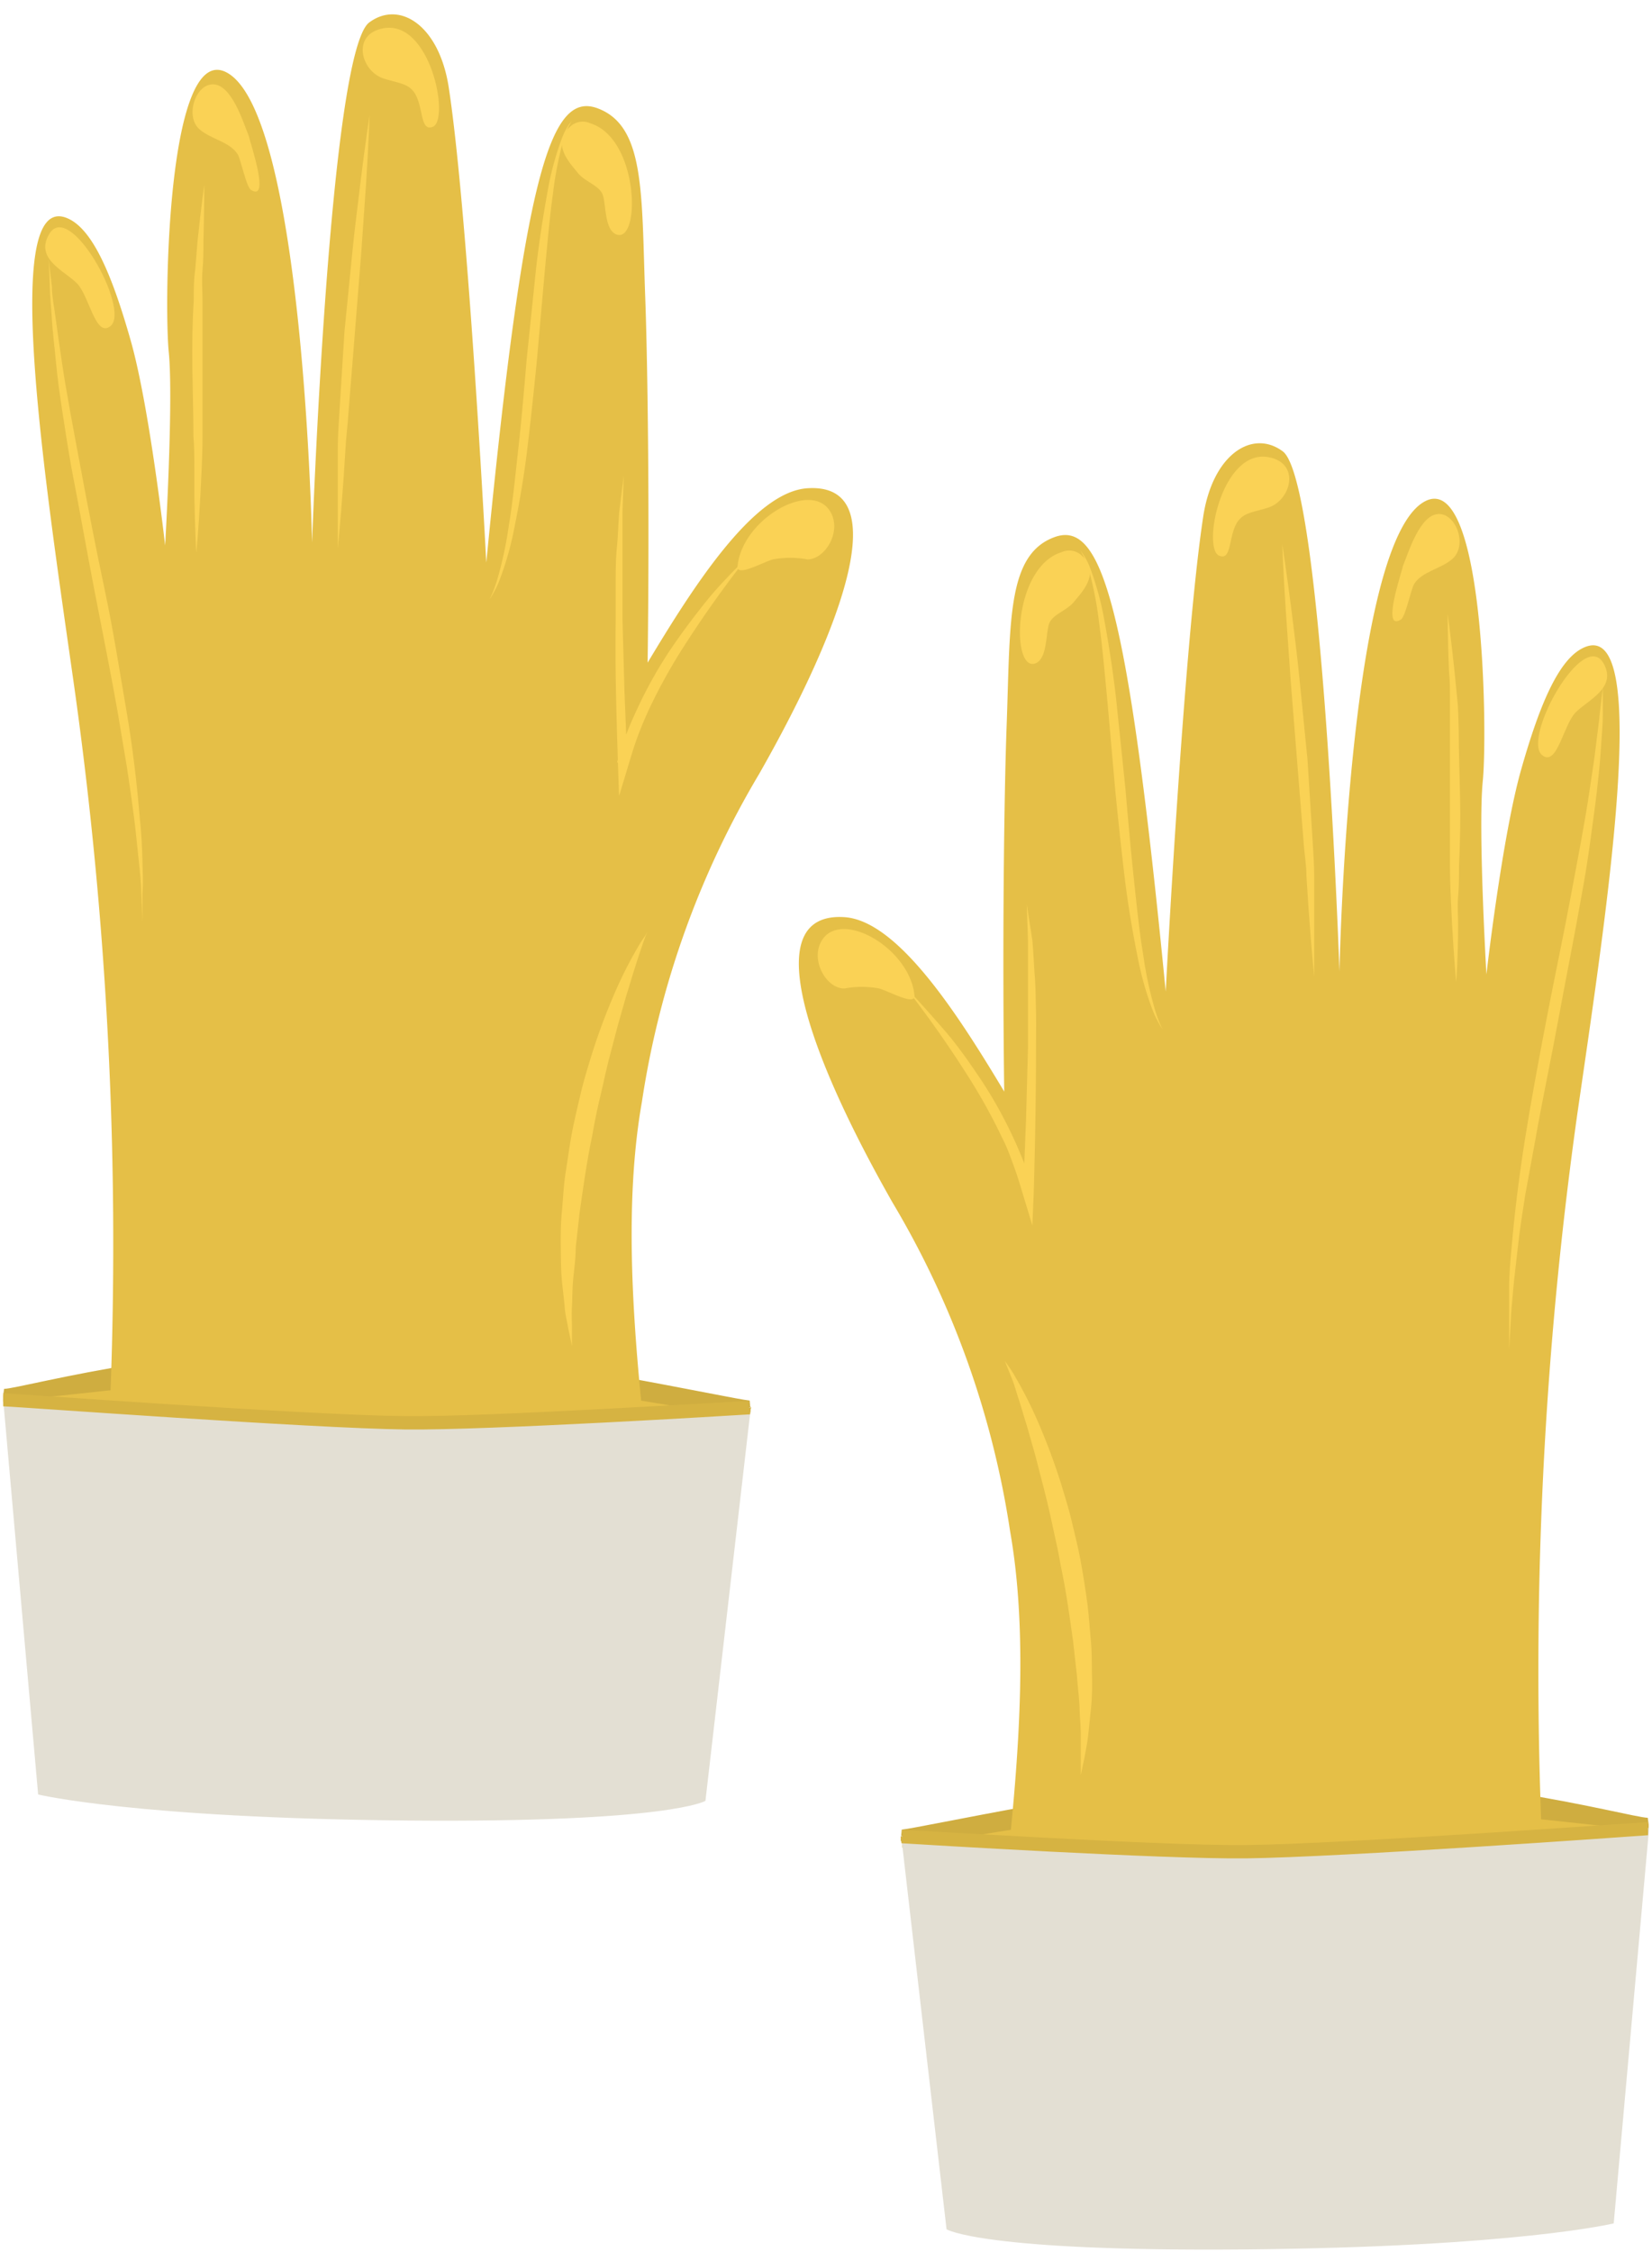 <svg xmlns="http://www.w3.org/2000/svg" viewBox="-0.21 -0.95 109.15 148.73"><title>Depositphotos_27317021_07</title><g data-name="Layer 2"><path d="M108.72 119.83s-8.25-1.83-26.16-2c-17.28-.16-23.25 2.52-23.25 2.52l6 25.39s12-1.55 17.73-1.49c6.59.07 21.5 1.19 21.5 1.19z" fill="#e5bf47"/><path d="M108.66 119.12l.06.44v.43c-.23 0-19.62-2.31-26.13-2.16-5.59.17-22.37 3.17-23.18 3.26v-.44h-.11l.07-.75c1.28-.12 14-2.94 22.23-3.46 13.75-.84 25.67 2.63 27.06 2.68z" fill="#cfad40"/><path d="M104.54 41.78c-1.7.66-3 3.71-4.25 8.12S98 63.41 98 63.41s-.56-9.6-.24-12.78.11-20.83-3.92-18.41c-5 3-5.55 31-5.55 31s-1.11-32.42-3.75-34.36c-2-1.48-4.62.19-5.25 4.3-1.29 8.44-2.48 31.38-2.48 31.38-2.51-25.76-4.25-31.18-7.38-30s-2.88 5.6-3.13 12.44c-.17 4.61-.29 14.36-.16 24.17-3-5-7-11.29-10.56-11.52-5.74-.37-2.48 8.9 3.18 18.85a59.69 59.69 0 0 1 7.77 21.72c1.54 8.74.08 19.33-.75 27.24C65 134.86 64.41 145 64.41 145c5.28.48 9.35 2 19.6.74 13.83-1.65 19.48-3.44 19.48-3.44a264 264 0 0 1 .51-69.63c1.89-13.09 4.94-32.6.54-30.89z" fill="#e5bf47"/><path d="M106.41 145.91S100 147.47 82 147.63c-17.35.15-19.67-1.33-19.67-1.33l-3-26s17.07 1.07 22.81 1c6.62-.07 26.61-1.52 26.61-1.52z" fill="#e3dfd3"/><path d="M108.68 120.27v-.87c-.23 0-20.05 1.45-26.57 1.52-5.54.06-21.91-1-22.72-1v.44h-.09l.05.44c1.29.08 17.27 1.06 22.76 1 6.36-.08 25.19-1.43 26.57-1.53z" fill="#d6b342"/><path d="M69.94 35.52c-3.26 1-3.36 8-1.72 7.34.78-.32.66-2 .89-2.62s1.17-.85 1.65-1.45 1.85-1.94.4-3.13a1.2 1.2 0 0 0-1.22-.14z" fill="#fad255"/><path d="M83.62 29.25c-3.12-.59-4.41 6-3.29 6.5.9.39.59-1.42 1.28-2.31.44-.57 1.13-.58 2-.87 1.48-.49 2.12-2.92.01-3.32z" fill="#fad255"/><path d="M94.87 33c-1.25 0-2 2.49-2.38 3.42-.1.47-1.42 4.31-.17 3.57.31-.09.69-2 .9-2.36.52-.84 1.78-1 2.53-1.66 1.02-.9.25-2.97-.88-2.97z" fill="#fad255"/><path d="M105.77 42.92c-1.32-2.51-5.42 4.89-4.1 6 1 .83 1.41-2 2.23-2.82s2.7-1.6 1.87-3.18z" fill="#fad255"/><path d="M54.12 61.12c1.32-2 5.78.58 6.09 3.67.08.74-1.65-.26-2.34-.45a6.21 6.21 0 0 0-2.28 0c-1.19.04-2.33-1.91-1.47-3.22z" fill="#fad255"/><path d="M71.16 35.39l.21.29a5 5 0 0 1 .46.92 19.77 19.77 0 0 1 .95 3.55c.27 1.49.55 3.24.76 5.12l.61 5.89c.17 2 .35 4 .55 5.89s.38 3.62.63 5.11a25.2 25.2 0 0 0 .76 3.55 8.75 8.75 0 0 0 .36 1l.15.33-.19-.31a6.75 6.75 0 0 1-.45-.92 20.92 20.92 0 0 1-1-3.52c-.3-1.49-.61-3.23-.84-5.11s-.44-3.89-.64-5.89l-.52-5.89c-.18-1.88-.33-3.63-.54-5.12a23.46 23.46 0 0 0-.68-3.56 5.78 5.78 0 0 0-.37-.95z" fill="#fad255"/><path d="M84.51 35s.28 1.77.62 4.44c.16 1.33.37 2.89.53 4.56l.52 5.24.33 5.25c.05.84.11 1.65.11 2.42v6.65s-.18-1.79-.37-4.46l-.14-2.16c0-.77-.15-1.57-.2-2.41l-.42-5.24-.42-5.24-.32-4.58c-.18-2.68-.24-4.47-.24-4.47z" fill="#fad255"/><path d="M95.44 39.59s.21 1.51.45 3.78l.18 1.83c.08.65.07 1.34.1 2.06 0 1.43.06 3 .09 4.49s0 3-.07 4.47c0 .71 0 1.4-.06 2.05s0 1.27 0 1.84c0 2.28-.13 3.81-.13 3.81s-.14-1.52-.27-3.8c-.05-1.14-.14-2.48-.14-3.9V45.25c0-.65 0-1.27-.06-1.84-.1-2.3-.09-3.82-.09-3.82z" fill="#fad255"/><path d="M105.69 44.46v1.9c0 .61-.08 1.34-.13 2.18s-.15 1.79-.27 2.83-.28 2.15-.44 3.33-.36 2.42-.6 3.7c-.45 2.56-1 5.28-1.5 8s-1.08 5.42-1.53 8l-.66 3.6c-.18 1.17-.36 2.28-.47 3.31s-.24 2-.31 2.81-.15 1.57-.17 2.17l-.11 1.9V84.1c0-.85.08-1.8.18-2.83.18-2.07.47-4.48.88-7.05s.92-5.29 1.44-8 1.1-5.42 1.58-8 .94-4.92 1.24-7c.15-1 .31-2 .4-2.8s.21-1.56.26-2.17z" fill="#fad255"/><path d="M59.48 64.09c.94 1 1.83 2 2.7 3s1.66 2.14 2.42 3.27a29.19 29.19 0 0 1 2 3.54q.44.92.82 1.88c.24.64.47 1.29.65 1.95l-.68.08.19-4.75.13-4.76v-7.14l-.08-2.38.37 2.38c.07.79.1 1.59.16 2.38s.06 1.59.08 2.38 0 1.59 0 2.39c0 3.18-.06 6.36-.15 9.54L68 80l-.62-2.05c-.19-.63-.38-1.27-.61-1.89s-.45-1.26-.77-1.86a37.43 37.43 0 0 0-1.91-3.52 73.44 73.44 0 0 0-4.61-6.59z" fill="#fad255"/><path d="M66.18 88.94l.18.26c.12.17.3.42.49.76a27.18 27.18 0 0 1 1.46 2.87 41.3 41.3 0 0 1 1.6 4.27c.24.8.5 1.62.7 2.47s.42 1.72.58 2.59.3 1.76.42 2.63.17 1.73.25 2.56.06 1.64.08 2.41 0 1.49-.07 2.16-.13 1.28-.19 1.81-.17 1-.23 1.38l-.25 1.19v-2.61c0-.54-.06-1.14-.08-1.79s-.12-1.36-.17-2.11l-.26-2.34c-.23-1.61-.46-3.34-.82-5-.14-.86-.34-1.71-.52-2.55s-.37-1.66-.57-2.45l-.59-2.28-.57-2c-.2-.62-.36-1.21-.53-1.72s-.3-1-.43-1.31c-.32-.79-.48-1.2-.48-1.2z" fill="#fad255"/><path d="M0 91.5s8.25-1.84 26.16-2c17.28-.17 23.26 2.5 23.26 2.5l-6 25.39s-12-1.55-17.73-1.49c-6.59.07-21.5 1.19-21.5 1.19z" fill="#e5bf47"/><path d="M.06 90.79l-.06.43v.43c.23 0 19.62-2.31 26.13-2.16 5.54.12 22.34 3.18 23.15 3.26v-.44h.11l-.07-.75c-1.28-.12-14-2.94-22.23-3.46-13.72-.83-25.64 2.63-27.03 2.69z" fill="#cfad40"/><path d="M4.18 13.44c1.7.66 3 3.71 4.25 8.12s2.27 13.52 2.27 13.52.56-9.6.24-12.78-.11-20.83 3.92-18.41c5 3 5.55 31 5.55 31S21.54 2.47 24.19.53c2-1.48 4.62.19 5.25 4.3 1.29 8.43 2.48 31.38 2.48 31.38 2.51-25.76 4.24-31.18 7.37-30s2.88 5.6 3.13 12.44c.17 4.61.29 14.36.16 24.17 3-5 7-11.29 10.56-11.52 5.74-.37 2.48 8.9-3.18 18.85a59.7 59.7 0 0 0-7.76 21.69c-1.54 8.74-.08 19.33.75 27.24.78 7.45 1.36 17.58 1.36 17.58-5.28.48-9.35 2-19.6.74-13.83-1.64-19.48-3.4-19.48-3.4a264.06 264.06 0 0 0-.54-69.63c-1.86-13.12-4.9-32.63-.51-30.93z" fill="#e5bf47"/><path d="M2.31 117.58s6.44 1.56 24.42 1.72c17.35.15 19.67-1.3 19.67-1.3l3-26s-17.07 1.07-22.81 1C20 93 0 91.5 0 91.5z" fill="#e3dfd3"/><path d="M0 91.94v-.87c.23 0 20.05 1.45 26.57 1.52 5.54.06 21.91-1 22.72-1v.44h.11l-.05.44c-1.29.08-17.27 1.06-22.76 1C20.26 93.39 1.42 92 0 91.94z" fill="#d6b342"/><path d="M38.78 7.19c3.26 1 3.36 8 1.72 7.34-.78-.32-.66-2-.89-2.62s-1.18-.85-1.65-1.45-1.85-1.94-.4-3.13a1.2 1.2 0 0 1 1.22-.14z" fill="#fad255"/><path d="M25.11.92c3.12-.59 4.41 6 3.29 6.5-.9.38-.6-1.42-1.28-2.32-.44-.57-1.13-.58-2-.87-1.49-.49-2.12-2.92-.01-3.31z" fill="#fad255"/><path d="M13.85 4.62c1.25 0 2 2.49 2.38 3.42.1.47 1.42 4.31.17 3.57-.31-.09-.69-2-.9-2.36-.52-.84-1.78-1-2.53-1.66-.97-.85-.27-2.97.88-2.97z" fill="#fad255"/><path d="M3 14.58c1.32-2.51 5.42 4.89 4.1 6-1 .83-1.41-2-2.23-2.82S2.13 16.17 3 14.58z" fill="#fad255"/><path d="M54.61 32.78c-1.32-2-5.78.58-6.09 3.67-.08.74 1.65-.26 2.34-.45a6.21 6.21 0 0 1 2.28 0c1.18 0 2.33-1.9 1.47-3.22z" fill="#fad255"/><path d="M37.56 7.06l-.18.31a5.79 5.79 0 0 0-.37.95 23.59 23.59 0 0 0-.69 3.56c-.21 1.49-.36 3.24-.54 5.12l-.52 5.89c-.2 2-.41 4-.64 5.89s-.54 3.62-.84 5.11a20.92 20.92 0 0 1-1 3.52 6.75 6.75 0 0 1-.45.92l-.19.31.15-.33a8.77 8.77 0 0 0 .36-1 25.22 25.22 0 0 0 .76-3.55c.25-1.48.42-3.23.63-5.11s.38-3.88.55-5.89l.61-5.89c.21-1.88.49-3.63.76-5.12a19.78 19.78 0 0 1 .95-3.55 5 5 0 0 1 .46-.92z" fill="#fad255"/><path d="M24.21 6.67s-.06 1.79-.23 4.47l-.32 4.58-.42 5.28-.42 5.24c-.05.84-.16 1.64-.2 2.41l-.14 2.16c-.19 2.68-.37 4.46-.37 4.46v-6.65c0-.77.06-1.58.11-2.42l.33-5.25.52-5.24c.16-1.67.38-3.22.53-4.56.33-2.71.61-4.48.61-4.48z" fill="#fad255"/><path d="M13.29 11.25s0 1.53-.06 3.81c0 .57 0 1.19-.06 1.84s0 1.34 0 2.05v8.92c0 1.47-.09 2.76-.14 3.9-.12 2.28-.27 3.8-.27 3.8s-.09-1.53-.13-3.81v-1.84c0-.65 0-1.34-.06-2.05 0-1.43-.05-2.95-.07-4.47s0-3.06.09-4.49c0-.71 0-1.41.1-2.06l.15-1.85c.23-2.24.45-3.75.45-3.75z" fill="#fad255"/><path d="M3 16.12L3.22 18c0 .6.15 1.33.26 2.17s.25 1.77.4 2.8c.3 2.05.76 4.42 1.24 7s1 5.26 1.58 8 1 5.44 1.44 8 .71 5 .88 7.05c.11 1 .16 2 .18 2.83s.06 1.58 0 2.19v1.9L9.12 58c0-.6-.08-1.34-.17-2.17S8.77 54 8.64 53s-.29-2.14-.47-3.31L7.55 46c-.45-2.55-1-5.26-1.53-8s-1-5.44-1.5-8c-.23-1.28-.42-2.52-.6-3.7s-.33-2.23-.43-3.3-.22-2-.27-2.83-.13-1.54-.14-2.17C3.05 16.82 3 16.12 3 16.12z" fill="#fad255"/><path d="M49.25 35.75a73.44 73.44 0 0 0-4.65 6.59 37.4 37.4 0 0 0-1.91 3.52q-.42.91-.77 1.84c-.23.62-.42 1.26-.61 1.89l-.62 2.05-.07-2.13c-.1-3.18-.2-6.36-.15-9.54v-2.39c0-.8 0-1.59.08-2.38s.09-1.59.16-2.38l.29-2.36-.08 2.38v7.14l.13 4.76.19 4.75-.68-.08c.18-.66.41-1.31.65-1.95s.53-1.26.82-1.88a29.21 29.21 0 0 1 2-3.54c.76-1.13 1.57-2.21 2.42-3.27s1.85-2.05 2.8-3.02z" fill="#fad255"/><path d="M42.55 60.61s-.17.41-.41 1.14c-.13.36-.27.81-.43 1.31s-.33 1.09-.53 1.72l-.57 2-.61 2.33c-.2.79-.37 1.62-.57 2.45s-.37 1.69-.52 2.55c-.36 1.7-.59 3.43-.82 5l-.26 2.34c0 .75-.11 1.45-.17 2.11s-.05 1.25-.08 1.79 0 1 0 1.39v1.22l-.25-1.19c-.06-.38-.19-.85-.23-1.38s-.13-1.15-.19-1.81-.06-1.39-.07-2.16 0-1.57.08-2.41.11-1.7.25-2.56.25-1.75.42-2.63.38-1.74.58-2.59.46-1.68.7-2.47a41.6 41.6 0 0 1 1.6-4.27 27.28 27.28 0 0 1 1.46-2.87c.19-.34.37-.59.49-.76z" fill="#fad255"/></g></svg>